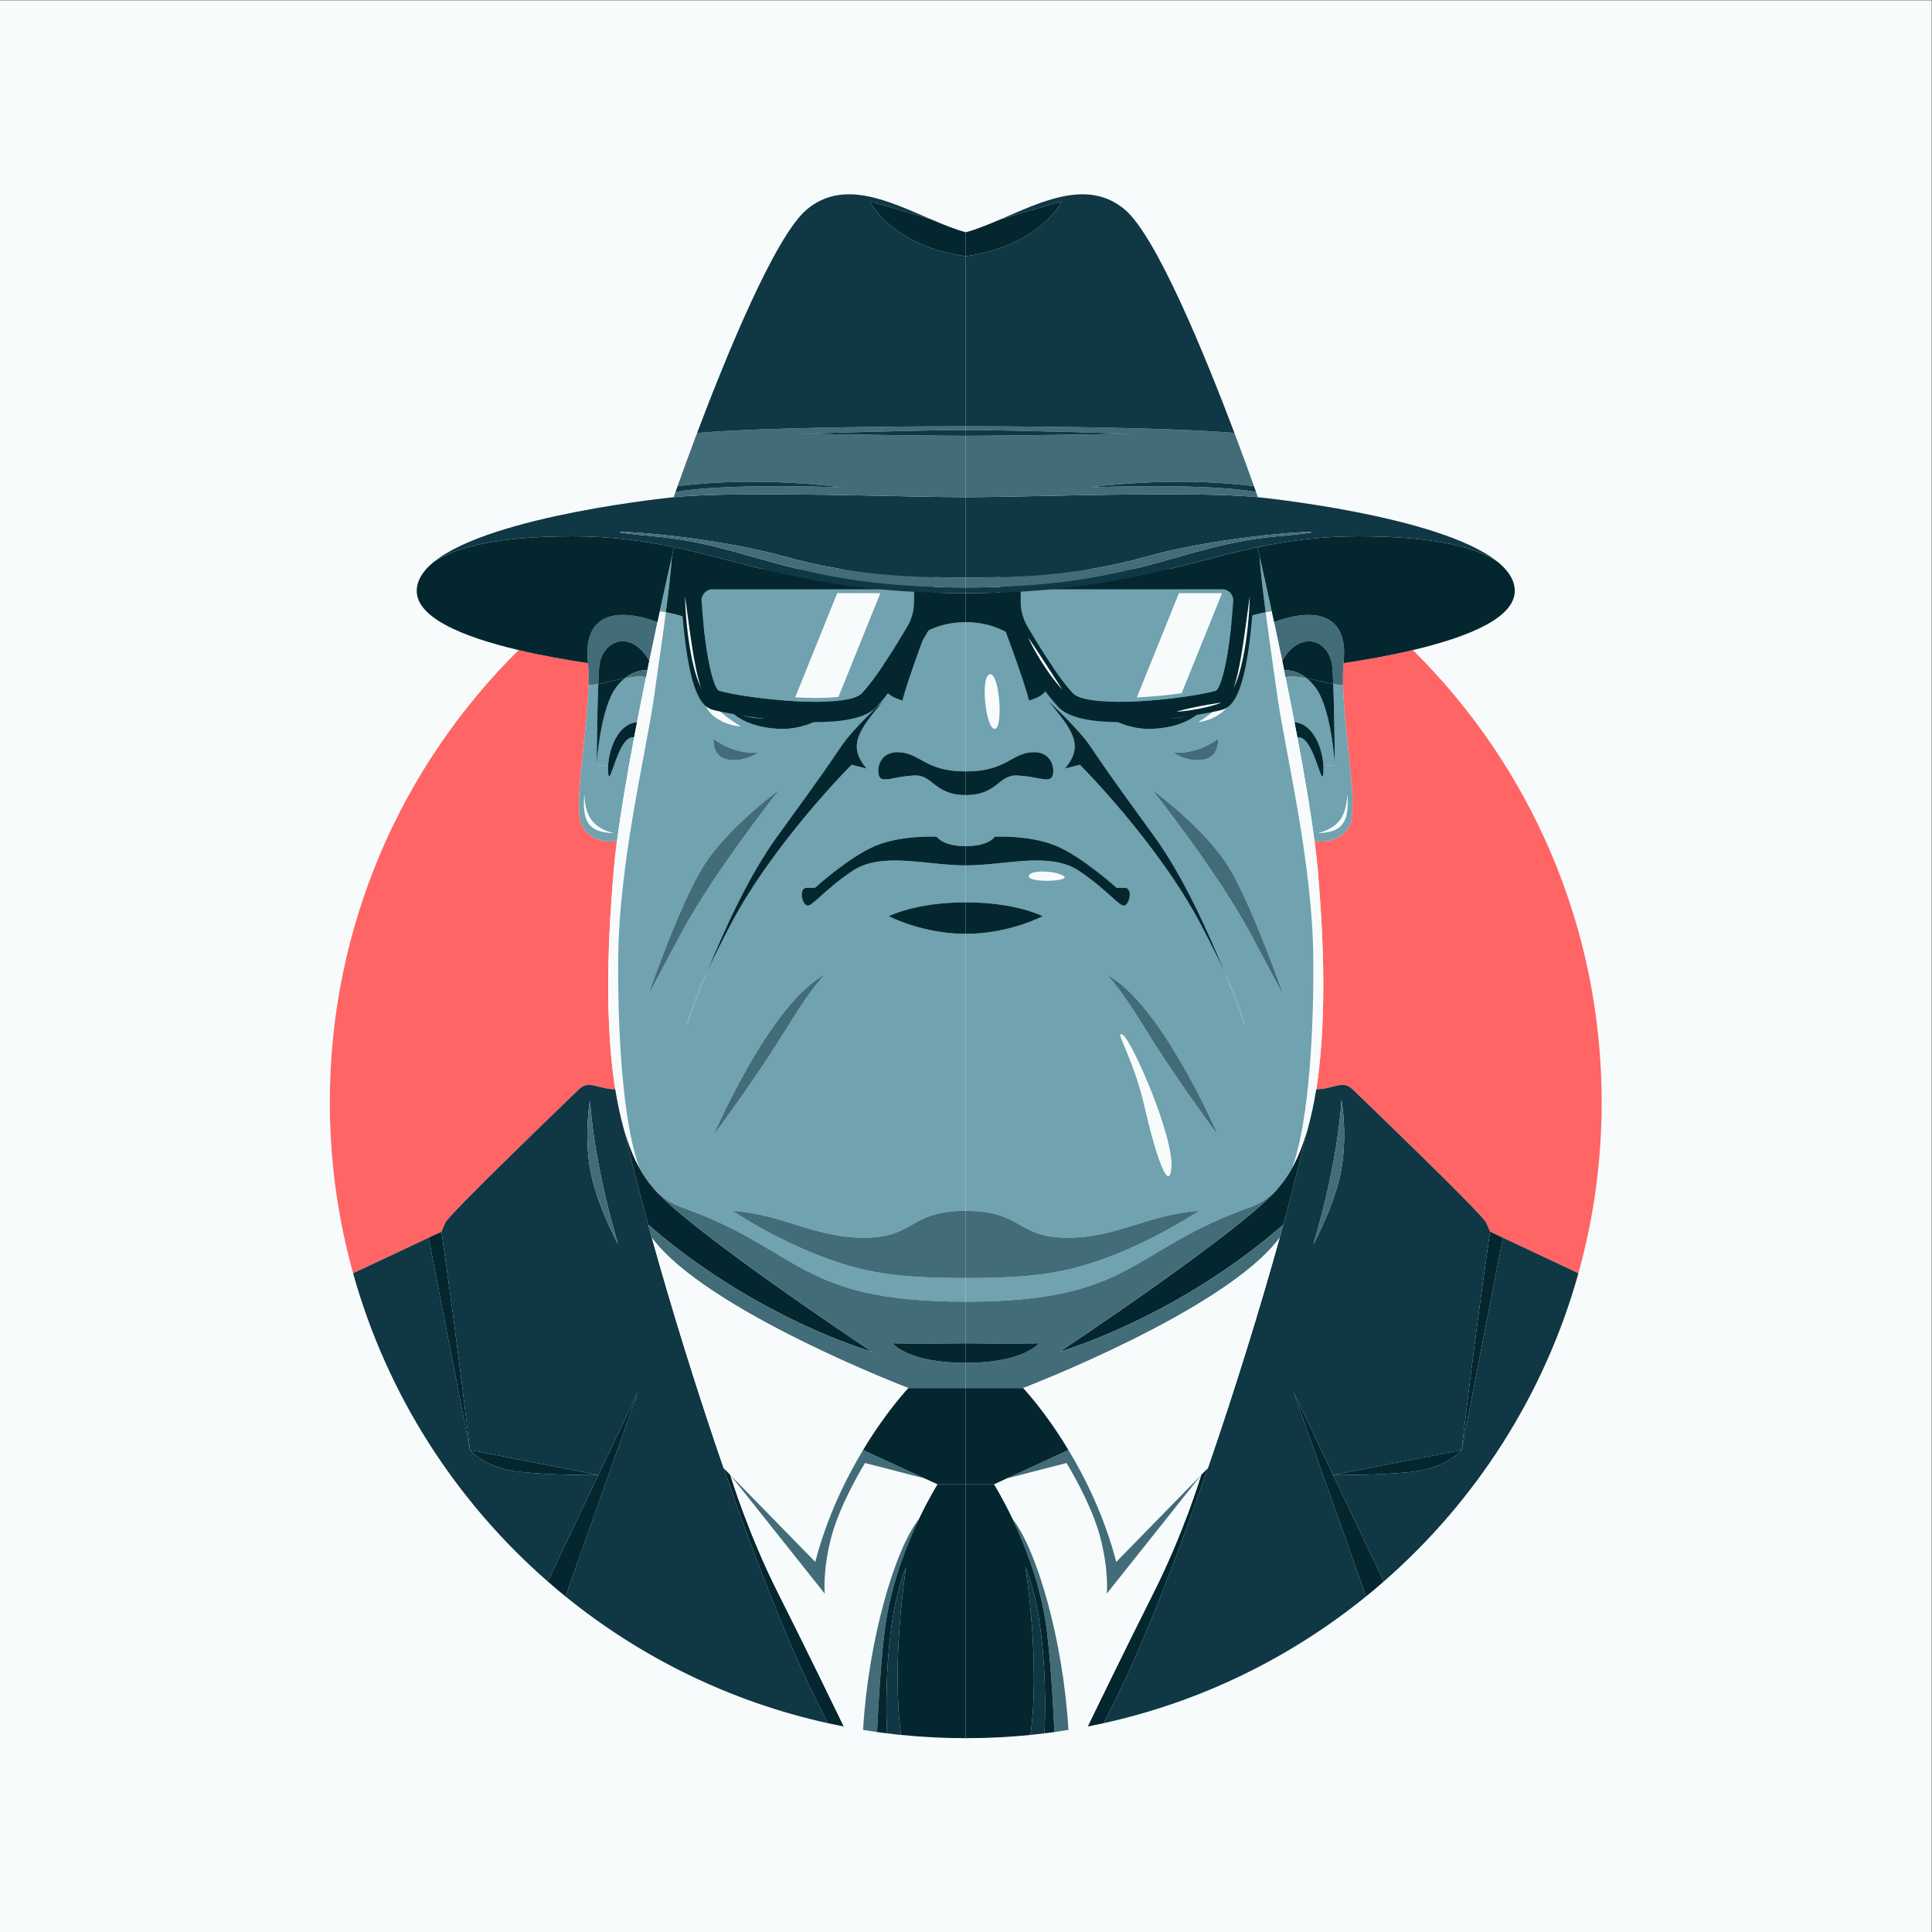 <?xml version="1.0" encoding="UTF-8" standalone="no"?>
<svg
   xmlns:dc="http://purl.org/dc/elements/1.1/"
   xmlns:cc="http://creativecommons.org/ns#"
   xmlns:rdf="http://www.w3.org/1999/02/22-rdf-syntax-ns#"
   xmlns:svg="http://www.w3.org/2000/svg"
   xmlns="http://www.w3.org/2000/svg"
   viewBox="0 0 666.667 666.667"
   height="666.667"
   width="666.667"
   xml:space="preserve"
   id="svg2"
   version="1.1"><rect x="0" y="0" width="666.667" height="666.667" fill="#808080" stroke="none"/><defs
     id="defs6"><clipPath
       id="clipPath20"
       clipPathUnits="userSpaceOnUse"><path
         id="path18"
         d="M 0,500 H 500 V 0 H 0 Z" /></clipPath></defs><g
     transform="matrix(1.333,0,0,-1.333,0,666.667)"
     id="g10"><path
       id="path12"
       style="fill:#f8fbfc;fill-opacity:1;fill-rule:nonzero;stroke:none"
       d="M 0,0 H 500 V 500 H 0 Z" /><g
       id="g14"><g
         clip-path="url(#clipPath20)"
         id="g16"><g
           transform="translate(414.617,214.801)"
           id="g22"><path
             id="path24"
             style="fill:#ff6564;fill-opacity:1;fill-rule:nonzero;stroke:none"
             d="m 0,0 c 0,-15.333 -2.096,-30.181 -6.026,-44.271 -8.313,3.908 -15.536,7.305 -19.537,9.188 v 0.012 c -2.12,0.995 -3.339,1.563 -3.339,1.563 l -0.983,2.285 c -0.982,2.286 -32.005,32.016 -34.609,34.574 -2.569,2.522 -4.878,0.036 -9.39,0 3.316,20.91 1.255,46.355 0.391,56.727 -0.178,2.191 -0.462,4.736 -0.841,7.59 0,0 5.092,-1.386 8.691,3.185 3.102,3.955 -0.983,23.384 -1.314,37.238 -0.048,1.989 -0.012,3.86 0.13,5.565 5.778,0.864 12.018,1.977 17.95,3.386 C -18.708,87.216 0,45.787 0,0" /></g><g
           transform="translate(389.054,179.718)"
           id="g26"><path
             id="path28"
             style="fill:#0f3744;fill-opacity:1;fill-rule:nonzero;stroke:none"
             d="M 0,0 C 4.002,-1.883 11.225,-5.28 19.537,-9.188 10.811,-40.553 -6.985,-68.153 -30.832,-88.969 l -13.119,27.553 c 1.077,-0.023 11.083,-0.142 20.034,0.77 9.472,0.983 13.226,5.695 13.226,5.695 l 0.011,0.083 z" /></g><g
           transform="translate(389.054,179.73)"
           id="g30"><path
             id="path32"
             style="fill:#04272f;fill-opacity:1;fill-rule:nonzero;stroke:none"
             d="M 0,0 V -0.012 L -10.68,-54.88 c 0.178,1.61 3.221,27.979 7.341,56.443 0,0 1.22,-0.568 3.339,-1.563" /></g><g
           transform="translate(339.987,178.024)"
           id="g34"><path
             id="path36"
             style="fill:#0f3744;fill-opacity:1;fill-rule:nonzero;stroke:none"
             d="m 0,0 c 0.344,0.616 5.719,10.609 7.271,19.596 1.585,9.271 0,17.725 0,17.725 C 7.271,37.321 6.679,22.391 0,0 m -27.315,-57.958 c 6.998,20.294 13.498,41.358 18.589,59.651 0.012,0 0.012,0.012 0.012,0.012 0.308,1.137 0.615,2.25 0.923,3.363 l 0.012,0.012 c 2.463,9.023 4.571,17.299 6.18,24.356 0,0.011 0.013,0.011 0.013,0.023 0.971,3.339 1.729,6.927 2.332,10.668 4.512,0.036 6.82,2.522 9.39,0 C 12.74,37.569 43.763,7.839 44.745,5.554 l 0.983,-2.285 c -4.121,-28.465 -7.164,-54.833 -7.341,-56.444 l -0.012,-0.083 c 0,0 -31.495,-6.109 -33.271,-6.453 l -10.243,21.502 18.756,-52.962 c -19.466,-15.783 -42.602,-27.221 -67.94,-32.809 8.584,16.091 18.198,40.447 27.008,66.022" /></g><g
           transform="translate(378.362,124.767)"
           id="g38"><path
             id="path40"
             style="fill:#04272f;fill-opacity:1;fill-rule:nonzero;stroke:none"
             d="m 0,0 c 0,0 -3.754,-4.712 -13.226,-5.695 -8.951,-0.911 -18.957,-0.793 -20.034,-0.77 l -0.011,0.012 C -31.495,-6.109 0,0 0,0" /></g><g
           transform="translate(345.103,118.302)"
           id="g42"><path
             id="path44"
             style="fill:#04272f;fill-opacity:1;fill-rule:nonzero;stroke:none"
             d="m 0,0 13.119,-27.553 c -1.515,-1.338 -3.055,-2.628 -4.617,-3.895 L -10.254,21.514 -0.012,0.012 Z" /></g><g
           transform="translate(347.66,322.892)"
           id="g46"><path
             id="path48"
             style="fill:#70a2af;fill-opacity:1;fill-rule:nonzero;stroke:none"
             d="m 0,0 c 0.331,-13.854 4.416,-33.283 1.314,-37.238 -3.599,-4.571 -8.691,-3.185 -8.691,-3.185 -0.947,7.199 -2.486,16.375 -4.439,26.795 4.168,0.722 6.263,-13.486 6.712,-9.402 0.06,0.593 0.072,1.267 0.037,2.013 l 2.948,0.19 c 0,0 -0.083,12.704 -0.415,21.016 C -1.409,-0.012 -0.509,-0.106 0,0 m 1.065,-28.488 c 0.012,-0.533 -0.011,-4.026 -1.752,-6.465 -2.675,-3.741 -8.608,-3.718 -4.357,-3.351 5.589,0.486 6.583,4.05 6.109,9.816" /></g><g
           transform="translate(348.726,294.404)"
           id="g50"><path
             id="path52"
             style="fill:#f8fbfc;fill-opacity:1;fill-rule:nonzero;stroke:none"
             d="m 0,0 c 0.474,-5.767 -0.521,-9.331 -6.109,-9.816 -4.251,-0.367 1.681,-0.391 4.357,3.351 C -0.012,-4.026 0.012,-0.533 0,0" /></g><g
           transform="translate(347.79,328.457)"
           id="g54"><path
             id="path56"
             style="fill:#426c78;fill-opacity:1;fill-rule:nonzero;stroke:none"
             d="m 0,0 c -0.142,-1.705 -0.178,-3.576 -0.13,-5.565 -0.509,-0.106 -1.409,-0.012 -2.534,0.19 -0.059,1.562 -0.118,2.959 -0.201,4.096 -0.486,7.223 -8.205,10.289 -13.013,1.906 -0.675,3.269 -1.385,6.607 -2.107,9.994 C -7.009,14.694 1.208,12.456 0.036,0.474 0.024,0.32 0.012,0.154 0,0" /></g><g
           transform="translate(347.258,215.346)"
           id="g58"><path
             id="path60"
             style="fill:#426c78;fill-opacity:1;fill-rule:nonzero;stroke:none"
             d="M 0,0 C 0,0 1.586,-8.454 0,-17.726 -1.552,-26.712 -6.927,-36.705 -7.271,-37.321 -0.592,-14.931 0,0 0,0" /></g><g
           transform="translate(345.541,302.065)"
           id="g62"><path
             id="path64"
             style="fill:#70a2af;fill-opacity:1;fill-rule:nonzero;stroke:none"
             d="m 0,0 -2.948,-0.189 c -0.261,4.392 -2.463,10.81 -7.507,11.319 -0.723,3.753 -1.492,7.649 -2.31,11.651 1.28,0.343 3.292,0.118 5.448,-0.284 0.757,-0.604 1.527,-1.386 2.296,-2.404 C -0.864,14.575 0,0 0,0" /></g><g
           transform="translate(345.126,323.081)"
           id="g66"><path
             id="path68"
             style="fill:#04272f;fill-opacity:1;fill-rule:nonzero;stroke:none"
             d="m 0,0 c 0.332,-8.312 0.415,-21.017 0.415,-21.017 0,0 -0.864,14.576 -5.02,20.093 -0.77,1.019 -1.54,1.8 -2.297,2.404 C -4.499,1.03 -1.918,0.367 0,0" /></g><g
           transform="translate(344.925,327.178)"
           id="g70"><path
             id="path72"
             style="fill:#04272f;fill-opacity:1;fill-rule:nonzero;stroke:none"
             d="m 0,0 c 0.083,-1.137 0.143,-2.534 0.201,-4.097 -1.918,0.368 -4.499,1.031 -6.902,1.48 -2.523,2.037 -4.808,2.12 -5.802,2.025 -0.166,0.829 -0.344,1.657 -0.51,2.498 C -8.205,10.289 -0.485,7.223 0,0" /></g><g
           transform="translate(342.593,301.875)"
           id="g74"><path
             id="path76"
             style="fill:#04272f;fill-opacity:1;fill-rule:nonzero;stroke:none"
             d="M 0,0 C 0.035,-0.746 0.023,-1.421 -0.036,-2.013 -0.485,-6.098 -2.581,8.11 -6.749,7.388 -6.998,8.679 -7.247,9.993 -7.507,11.319 -2.463,10.81 -0.261,4.393 0,0" /></g><g
           transform="translate(335.844,309.263)"
           id="g78"><path
             id="path80"
             style="fill:#f8fbfc;fill-opacity:1;fill-rule:nonzero;stroke:none"
             d="m 0,0 c 1.953,-10.419 3.492,-19.596 4.439,-26.794 0.379,-2.854 0.664,-5.4 0.841,-7.59 0.865,-10.372 2.925,-35.818 -0.39,-56.728 H 4.795 c -0.58,-3.126 -1.338,-6.701 -2.237,-10.668 0,-0.012 -0.013,-0.012 -0.013,-0.023 -1.066,-3.635 -2.367,-6.962 -3.978,-9.84 3.576,9.307 5.743,29.565 5.553,54.395 -0.178,24.817 -7.329,53.885 -9.283,67.774 -1.089,7.684 -2.179,15.12 -3.043,21.846 1.007,0.189 1.575,0.236 1.575,0.236 0.19,-0.935 0.391,-1.87 0.592,-2.794 0.723,-3.386 1.433,-6.725 2.107,-9.993 0.166,-0.841 0.344,-1.67 0.51,-2.498 0.118,-0.581 0.236,-1.161 0.355,-1.741 C -2.25,11.58 -1.48,7.685 -0.758,3.931 -0.498,2.605 -0.249,1.291 0,0" /></g><g
           transform="translate(311.405,303.461)"
           id="g82"><path
             id="path84"
             style="fill:#70a2af;fill-opacity:1;fill-rule:nonzero;stroke:none"
             d="m 0,0 c 4.416,0.651 3.884,5.388 3.884,5.388 0,0 -5.353,-4.251 -11.723,-3.434 0,0 3.434,-2.617 7.839,-1.954 m -40.151,15.321 c 6.193,-7.494 9.614,-11.579 4.38,-17.618 l 3.92,0.983 c 0,0 20.259,-20.247 31.366,-41.477 2.556,-4.89 4.534,-8.892 6.049,-12.16 3.209,-7.933 5.116,-13.652 5.116,-13.652 0,0 -0.035,2.712 -5.116,13.652 -4.262,10.526 -10.786,24.924 -18.139,35.059 -12.905,17.761 -13.557,18.91 -16.659,23.48 -3.007,4.428 -10.455,11.308 -10.917,11.733 m 61.037,-76.452 c -0.331,0.97 -8.194,23.467 -14.185,33.282 -6.014,9.852 -19.323,19.703 -19.832,20.07 0.509,-0.651 17.015,-21.467 25.468,-37.297 7.507,-14.079 8.442,-15.842 8.549,-16.055 M -0.012,13.214 c -0.332,-0.26 -6.015,-4.464 -16.15,-1.456 -6.737,2.001 -10.231,4.819 -11.853,6.559 0.829,-0.236 1.705,-0.438 2.618,-0.604 C -8.241,14.528 1.8,33.153 7.672,35.592 9.389,31.069 6.571,27.387 6.334,24.332 c -0.248,-3.066 4.038,3.789 4.346,12.397 2.38,0.793 4.309,1.231 5.552,1.444 0.865,-6.725 1.955,-14.161 3.043,-21.845 1.954,-13.889 9.106,-42.957 9.284,-67.774 0.189,-24.83 -1.978,-45.089 -5.553,-54.395 -0.936,-1.693 -1.989,-3.233 -3.138,-4.594 -2.167,-2.51 -4.701,-4.381 -7.684,-5.435 -31.07,-10.917 -29.981,-24.426 -73.588,-24.426 v 6.121 c 17.641,0 26.451,1.231 38.765,6.133 12.314,4.902 21.585,11.26 21.585,11.26 -13.226,-0.899 -21.395,-7.103 -34.384,-6.95 -12.99,0.143 -11.273,6.95 -25.966,6.95 v 71.706 c 11.271,0 19.926,4.57 19.926,4.57 0,0 -6.867,3.588 -19.926,3.588 v 9.555 c 10.289,0 21.798,3.682 29.399,-1.468 7.59,-5.139 10.443,-9.39 11.758,-8.904 1.302,0.497 2.119,4.582 0,4.582 h -2.132 c 0,0 -8.975,8.158 -15.83,10.941 -6.867,2.77 -15.688,2.285 -15.688,2.285 0,0 -1.469,-2.451 -7.507,-2.451 v 13.226 c 8.323,0 8.406,5.387 13.474,5.067 5.056,-0.332 6.939,-1.468 8.407,-0.817 1.467,0.652 1.314,7.022 -4.405,6.856 -5.719,-0.166 -6.868,-4.985 -17.476,-4.985 v 38.623 c 11.284,0 15.996,-7.152 23.657,-12.562 6.725,-8.513 15.06,-15.523 24.841,-15.038 9.496,0.486 12.705,4.938 12.894,5.222 m -25.126,-68.757 c 0.143,-0.095 2.664,-1.859 10.397,-14.446 7.968,-12.976 18.625,-27.184 18.625,-27.184 0,0 -14.813,34.514 -29.022,41.63" /></g><g
           transform="translate(338.224,324.561)"
           id="g86"><path
             id="path88"
             style="fill:#426c78;fill-opacity:1;fill-rule:nonzero;stroke:none"
             d="M 0,0 C -2.155,0.402 -4.168,0.627 -5.447,0.284 -5.565,0.864 -5.684,1.444 -5.802,2.025 -4.808,2.12 -2.522,2.037 0,0" /></g><g
           transform="translate(334.411,197.62)"
           id="g90"><path
             id="path92"
             style="fill:#04272f;fill-opacity:1;fill-rule:nonzero;stroke:none"
             d="M 0,0 C 1.61,2.878 2.912,6.205 3.978,9.84 2.368,2.783 0.26,-5.493 -2.203,-14.516 l -0.012,-0.011 C -29.814,-38.54 -59.226,-47.16 -60.138,-47.42 c 1.243,0.828 48.83,32.466 57,42.826 C -1.989,-3.232 -0.936,-1.692 0,0" /></g><g
           transform="translate(332.291,242.33)"
           id="g94"><path
             id="path96"
             style="fill:#426c78;fill-opacity:1;fill-rule:nonzero;stroke:none"
             d="m 0,0 c -0.106,0.213 -1.042,1.977 -8.549,16.055 -8.453,15.831 -24.959,36.646 -25.468,37.298 0.509,-0.368 13.818,-10.219 19.832,-20.07 C -8.193,23.467 -0.331,0.971 0,0" /></g><g
           transform="translate(274.273,150.2)"
           id="g98"><path
             id="path100"
             style="fill:#426c78;fill-opacity:1;fill-rule:nonzero;stroke:none"
             d="M 0,0 C 0.912,0.26 30.323,8.88 57.923,32.893 57.615,31.779 57.308,30.666 57,29.529 c 0,0 0,-0.011 -0.012,-0.011 C 43.028,10.632 -9.413,-9.401 -9.413,-9.401 h -14.859 v 6.523 c 15.025,0 18.944,5.068 18.944,5.068 0,0 -7.022,-0.166 -18.944,0 v 10.775 c 43.607,0 42.518,13.51 73.587,24.427 2.984,1.053 5.518,2.924 7.685,5.434 C 48.83,32.466 1.243,0.828 0,0" /></g><g
           transform="translate(329.213,341.872)"
           id="g102"><path
             id="path104"
             style="fill:#70a2af;fill-opacity:1;fill-rule:nonzero;stroke:none"
             d="M 0,0 C 0,0 -0.568,-0.047 -1.575,-0.237 -2.285,5.174 -2.854,10.112 -3.173,14.339 -2.084,9.508 -1.019,4.712 0,0" /></g><g
           transform="translate(283.391,321.778)"
           id="g106"><path
             id="path108"
             style="fill:#04272f;fill-opacity:1;fill-rule:nonzero;stroke:none"
             d="m 0,0 c -3.907,1.078 -7.01,2.783 -9.732,4.713 -7.662,5.411 -12.373,12.562 -23.658,12.562 v 7.531 c 37.759,0 55.271,7.625 75.53,11.9 0.166,-0.747 0.343,-1.504 0.509,-2.25 v -0.024 c 0.32,-4.227 0.888,-9.164 1.598,-14.576 -1.243,-0.212 -3.173,-0.651 -5.553,-1.444 -0.935,-0.32 -1.941,-0.687 -3.007,-1.137 C 29.814,14.836 19.773,-3.789 2.617,-0.604 1.705,-0.438 0.829,-0.236 0,0" /></g><g
           transform="translate(316.97,248.511)"
           id="g110"><path
             id="path112"
             style="fill:#70a2af;fill-opacity:1;fill-rule:nonzero;stroke:none"
             d="M 0,0 C 5.08,-10.94 5.115,-13.652 5.115,-13.652 5.115,-13.652 3.209,-7.934 0,0" /></g><g
           transform="translate(319.077,339.054)"
           id="g114"><path
             id="path116"
             style="fill:#04272f;fill-opacity:1;fill-rule:nonzero;stroke:none"
             d="M 0,0 C 1.066,0.45 2.072,0.817 3.008,1.137 2.7,-7.471 -1.586,-14.327 -1.338,-11.26 -1.101,-8.206 1.717,-4.523 0,0" /></g><g
           transform="translate(331.262,179.718)"
           id="g118"><path
             id="path120"
             style="fill:#f8fbfc;fill-opacity:1;fill-rule:nonzero;stroke:none"
             d="m 0,0 c -5.092,-18.293 -11.592,-39.357 -18.59,-59.651 l -1.728,-1.765 v -0.012 l -0.024,-0.011 -21.964,-22.473 c -3.019,11.567 -7.839,21.442 -12.374,28.961 -6.109,10.159 -11.721,16.032 -11.721,16.032 0,0 52.441,20.033 66.401,38.919" /></g><g
           transform="translate(298.83,283.57)"
           id="g122"><path
             id="path124"
             style="fill:#04272f;fill-opacity:1;fill-rule:nonzero;stroke:none"
             d="m 0,0 c 7.354,-10.135 13.877,-24.533 18.14,-35.059 -1.516,3.267 -3.494,7.269 -6.05,12.16 -11.107,21.23 -31.365,41.477 -31.365,41.477 l -3.92,-0.983 c 5.233,6.038 1.812,10.123 -4.381,17.618 0.462,-0.426 7.91,-7.305 10.917,-11.734 C -13.557,18.909 -12.905,17.76 0,0" /></g><g
           transform="translate(315.289,308.849)"
           id="g126"><path
             id="path128"
             style="fill:#426c78;fill-opacity:1;fill-rule:nonzero;stroke:none"
             d="m 0,0 c 0,0 0.532,-4.736 -3.884,-5.388 -4.405,-0.663 -7.839,1.954 -7.839,1.954 C -5.353,-4.251 0,0 0,0" /></g><g
           transform="translate(310.943,118.302)"
           id="g130"><path
             id="path132"
             style="fill:#04272f;fill-opacity:1;fill-rule:nonzero;stroke:none"
             d="m 0,0 1.729,1.765 c -8.81,-25.576 -18.424,-49.931 -27.008,-66.023 -1.362,-0.296 -2.736,-0.58 -4.109,-0.852 1.907,3.966 9.993,20.59 16.944,34.396 7.838,15.547 12.29,30.217 12.444,30.702 z" /></g><g
           transform="translate(310.92,118.278)"
           id="g134"><path
             id="path136"
             style="fill:#f8fbfc;fill-opacity:1;fill-rule:nonzero;stroke:none"
             d="m 0,0 0.023,0.012 c -0.154,-0.486 -4.606,-15.156 -12.444,-30.702 -6.95,-13.806 -15.037,-30.43 -16.943,-34.397 -1.647,-0.319 -3.304,-0.615 -4.974,-0.876 -1.35,23.149 -8.182,46.663 -14.48,54.62 -2.629,5.53 -4.795,8.951 -4.795,8.951 l 3.374,1.551 15.404,3.967 c 0,0 6.37,-10.289 8.703,-19.11 2.32,-8.822 1.717,-14.706 1.717,-14.706 z" /></g><g
           transform="translate(310.92,118.278)"
           id="g138"><path
             id="path140"
             style="fill:#426c78;fill-opacity:1;fill-rule:nonzero;stroke:none"
             d="m 0,0 -24.415,-30.69 c 0,0 0.603,5.884 -1.717,14.706 -2.333,8.821 -8.703,19.11 -8.703,19.11 l -15.404,-3.967 15.901,7.329 c 4.535,-7.518 9.355,-17.393 12.374,-28.961 z" /></g><g
           transform="translate(315.289,206.288)"
           id="g142"><path
             id="path144"
             style="fill:#426c78;fill-opacity:1;fill-rule:nonzero;stroke:none"
             d="M 0,0 C 0,0 -10.657,14.208 -18.625,27.185 -26.357,39.771 -28.879,41.535 -29.021,41.63 -14.813,34.515 0,0 0,0" /></g><g
           transform="translate(311.394,316.675)"
           id="g146"><path
             id="path148"
             style="fill:#04272f;fill-opacity:1;fill-rule:nonzero;stroke:none"
             d="m 0,0 c -0.189,-0.284 -3.398,-4.736 -12.895,-5.222 -9.78,-0.485 -18.116,6.525 -24.84,15.038 2.722,-1.93 5.825,-3.635 9.732,-4.713 1.622,-1.74 5.115,-4.558 11.853,-6.559 C -6.016,-4.464 -0.332,-0.26 0,0" /></g><g
           transform="translate(310.352,186.68)"
           id="g150"><path
             id="path152"
             style="fill:#426c78;fill-opacity:1;fill-rule:nonzero;stroke:none"
             d="m 0,0 c 0,0 -9.271,-6.358 -21.585,-11.26 -12.314,-4.902 -21.124,-6.134 -38.766,-6.134 V 0 c 14.694,0 12.977,-6.808 25.966,-6.95 C -21.396,-7.104 -13.227,-0.899 0,0" /></g><g
           transform="translate(291.158,270.309)"
           id="g154"><path
             id="path156"
             style="fill:#04272f;fill-opacity:1;fill-rule:nonzero;stroke:none"
             d="m 0,0 c 2.119,0 1.302,-4.085 0,-4.583 -1.314,-0.485 -4.168,3.766 -11.758,8.905 -7.601,5.15 -19.11,1.468 -29.399,1.468 v 4.984 c 6.038,0 7.507,2.452 7.507,2.452 0,0 8.821,0.485 15.688,-2.286 C -11.106,8.158 -2.132,0 -2.132,0 Z" /></g><g
           transform="translate(276.582,124.767)"
           id="g158"><path
             id="path160"
             style="fill:#04272f;fill-opacity:1;fill-rule:nonzero;stroke:none"
             d="m 0,0 -15.901,-7.329 -3.374,-1.551 h -7.306 v 24.912 h 14.859 c 0,0 5.613,-5.873 11.722,-16.032" /></g><g
           transform="translate(276.582,52.315)"
           id="g162"><path
             id="path164"
             style="fill:#426c78;fill-opacity:1;fill-rule:nonzero;stroke:none"
             d="M 0,0 C -1.207,-0.201 -2.415,-0.391 -3.623,-0.557 -3.859,4.512 -4.677,20.437 -6.003,28.547 -7.672,38.766 -11.402,48.143 -14.48,54.62 -8.182,46.663 -1.35,23.148 0,0" /></g><g
           transform="translate(265.452,94.503)"
           id="g166"><path
             id="path168"
             style="fill:#04272f;fill-opacity:1;fill-rule:nonzero;stroke:none"
             d="m 0,0 c 0.166,-1.125 3.86,-25.208 1.291,-43.49 -5.506,-0.556 -11.095,-0.84 -16.742,-0.84 v 65.714 h 7.305 c 0,0 2.167,-3.422 4.795,-8.951 3.079,-6.478 6.809,-15.855 8.478,-26.074 1.326,-8.11 2.144,-24.035 2.38,-29.103 -0.864,-0.118 -1.717,-0.236 -2.581,-0.331 0,0 1.527,27.185 -4.926,43.075" /></g><g
           transform="translate(267.478,305.415)"
           id="g170"><path
             id="path172"
             style="fill:#04272f;fill-opacity:1;fill-rule:nonzero;stroke:none"
             d="m 0,0 c 5.719,0.166 5.872,-6.204 4.404,-6.855 -1.467,-0.652 -3.35,0.485 -8.406,0.816 -5.068,0.32 -5.151,-5.067 -13.475,-5.067 v 6.121 C -6.868,-4.985 -5.72,-0.166 0,0" /></g><g
           transform="translate(265.452,94.503)"
           id="g174"><path
             id="path176"
             style="fill:#0f3744;fill-opacity:1;fill-rule:nonzero;stroke:none"
             d="M 0,0 C 6.453,-15.89 4.926,-43.075 4.926,-43.075 3.718,-43.229 2.511,-43.371 1.291,-43.49 3.86,-25.208 0.166,-1.125 0,0" /></g><g
           transform="translate(268.945,152.391)"
           id="g178"><path
             id="path180"
             style="fill:#04272f;fill-opacity:1;fill-rule:nonzero;stroke:none"
             d="M 0,0 C 0,0 -3.919,-5.068 -18.944,-5.068 V 0 C -7.021,-0.166 0,0 0,0" /></g><g
           transform="translate(250.001,266.543)"
           id="g182"><path
             id="path184"
             style="fill:#04272f;fill-opacity:1;fill-rule:nonzero;stroke:none"
             d="m 0,0 c 13.06,0 19.927,-3.588 19.927,-3.588 0,0 -8.656,-4.57 -19.927,-4.57 z" /></g><g
           transform="translate(85.383,214.801)"
           id="g186"><path
             id="path188"
             style="fill:#ff6564;fill-opacity:1;fill-rule:nonzero;stroke:none"
             d="m 0,0 c 0,-15.333 2.096,-30.181 6.026,-44.271 8.312,3.908 15.535,7.305 19.537,9.188 v 0.012 c 2.12,0.995 3.339,1.563 3.339,1.563 l 0.983,2.285 c 0.983,2.286 32.005,32.016 34.609,34.574 2.569,2.522 4.878,0.036 9.39,0 -3.316,20.91 -1.255,46.355 -0.391,56.727 0.178,2.191 0.462,4.736 0.841,7.59 0,0 -5.092,-1.386 -8.691,3.185 -3.102,3.955 0.983,23.384 1.314,37.238 0.048,1.989 0.012,3.86 -0.13,5.565 -5.778,0.864 -12.018,1.977 -17.95,3.386 C 18.708,87.216 0,45.787 0,0" /></g><g
           transform="translate(110.946,179.718)"
           id="g190"><path
             id="path192"
             style="fill:#0f3744;fill-opacity:1;fill-rule:nonzero;stroke:none"
             d="m 0,0 c -4.002,-1.883 -11.225,-5.28 -19.537,-9.188 8.727,-31.365 26.523,-58.965 50.37,-79.781 l 13.119,27.553 c -1.077,-0.023 -11.083,-0.142 -20.035,0.77 -9.472,0.983 -13.225,5.695 -13.225,5.695 l -0.012,0.083 z" /></g><g
           transform="translate(110.946,179.73)"
           id="g194"><path
             id="path196"
             style="fill:#04272f;fill-opacity:1;fill-rule:nonzero;stroke:none"
             d="M 0,0 V -0.012 L 10.68,-54.88 C 10.502,-53.27 7.459,-26.901 3.339,1.563 3.339,1.563 2.12,0.995 0,0" /></g><g
           transform="translate(187.328,120.066)"
           id="g198"><path
             id="path200"
             style="fill:#0f3744;fill-opacity:1;fill-rule:nonzero;stroke:none"
             d="m 0,0 c -6.998,20.294 -13.498,41.358 -18.59,59.651 -0.012,0 -0.012,0.012 -0.012,0.012 -0.307,1.137 -0.615,2.25 -0.922,3.363 l -0.012,0.012 c -2.463,9.023 -4.571,17.299 -6.181,24.356 0,0.011 -0.012,0.011 -0.012,0.023 -0.971,3.339 -1.729,6.927 -2.333,10.668 -4.511,0.036 -6.82,2.522 -9.389,0 -2.605,-2.558 -33.627,-32.288 -34.61,-34.573 l -0.982,-2.285 c 4.12,-28.465 7.163,-54.833 7.341,-56.444 L -65.69,4.7 c 0,0 31.495,-6.109 33.271,-6.453 l 10.242,21.502 -18.756,-52.962 C -21.467,-48.996 1.67,-60.434 27.008,-66.022 18.424,-49.931 8.81,-25.575 0,0 m -27.315,57.958 c -0.344,0.616 -5.719,10.609 -7.271,19.596 -1.586,9.271 0,17.725 0,17.725 0,0 0.592,-14.93 7.271,-37.321" /></g><g
           transform="translate(121.638,124.767)"
           id="g202"><path
             id="path204"
             style="fill:#04272f;fill-opacity:1;fill-rule:nonzero;stroke:none"
             d="m 0,0 c 0,0 3.753,-4.712 13.226,-5.695 8.951,-0.911 18.957,-0.793 20.034,-0.77 l 0.011,0.012 C 31.495,-6.109 0,0 0,0" /></g><g
           transform="translate(154.898,118.302)"
           id="g206"><path
             id="path208"
             style="fill:#04272f;fill-opacity:1;fill-rule:nonzero;stroke:none"
             d="m 0,0 -13.119,-27.553 c 1.515,-1.338 3.055,-2.628 4.617,-3.895 L 10.254,21.514 0.012,0.012 Z" /></g><g
           transform="translate(152.34,322.892)"
           id="g210"><path
             id="path212"
             style="fill:#70a2af;fill-opacity:1;fill-rule:nonzero;stroke:none"
             d="m 0,0 c -0.331,-13.854 -4.416,-33.283 -1.314,-37.238 3.599,-4.571 8.691,-3.185 8.691,-3.185 0.947,7.199 2.486,16.375 4.439,26.795 -4.168,0.722 -6.263,-13.486 -6.712,-9.402 -0.06,0.593 -0.072,1.267 -0.037,2.013 l -2.948,0.19 c 0,0 0.083,12.704 0.415,21.016 C 1.409,-0.012 0.509,-0.106 0,0 m -1.065,-28.488 c -0.012,-0.533 0.011,-4.026 1.752,-6.465 2.675,-3.741 8.608,-3.718 4.357,-3.351 -5.589,0.486 -6.583,4.05 -6.109,9.816" /></g><g
           transform="translate(151.274,294.404)"
           id="g214"><path
             id="path216"
             style="fill:#f8fbfc;fill-opacity:1;fill-rule:nonzero;stroke:none"
             d="M 0,0 C -0.474,-5.767 0.521,-9.331 6.109,-9.816 10.36,-10.183 4.428,-10.207 1.752,-6.465 0.012,-4.026 -0.012,-0.533 0,0" /></g><g
           transform="translate(152.21,328.457)"
           id="g218"><path
             id="path220"
             style="fill:#426c78;fill-opacity:1;fill-rule:nonzero;stroke:none"
             d="m 0,0 c 0.142,-1.705 0.178,-3.576 0.13,-5.565 0.509,-0.106 1.409,-0.012 2.534,0.19 0.059,1.562 0.118,2.959 0.201,4.096 0.486,7.223 8.205,10.289 13.013,1.906 0.675,3.269 1.385,6.607 2.107,9.994 C 7.009,14.694 -1.208,12.456 -0.036,0.474 -0.024,0.32 -0.012,0.154 0,0" /></g><g
           transform="translate(152.742,215.346)"
           id="g222"><path
             id="path224"
             style="fill:#426c78;fill-opacity:1;fill-rule:nonzero;stroke:none"
             d="M 0,0 C 0,0 -1.586,-8.454 0,-17.726 1.552,-26.712 6.927,-36.705 7.271,-37.321 0.592,-14.931 0,0 0,0" /></g><g
           transform="translate(154.459,302.065)"
           id="g226"><path
             id="path228"
             style="fill:#70a2af;fill-opacity:1;fill-rule:nonzero;stroke:none"
             d="m 0,0 2.948,-0.189 c 0.261,4.392 2.463,10.81 7.507,11.319 0.723,3.753 1.492,7.649 2.31,11.651 -1.28,0.343 -3.292,0.118 -5.448,-0.284 C 6.56,21.893 5.79,21.111 5.021,20.093 0.864,14.575 0,0 0,0" /></g><g
           transform="translate(154.874,323.081)"
           id="g230"><path
             id="path232"
             style="fill:#04272f;fill-opacity:1;fill-rule:nonzero;stroke:none"
             d="m 0,0 c -0.332,-8.312 -0.415,-21.017 -0.415,-21.017 0,0 0.864,14.576 5.02,20.093 0.77,1.019 1.54,1.8 2.297,2.404 C 4.499,1.03 1.918,0.367 0,0" /></g><g
           transform="translate(155.075,327.178)"
           id="g234"><path
             id="path236"
             style="fill:#04272f;fill-opacity:1;fill-rule:nonzero;stroke:none"
             d="m 0,0 c -0.083,-1.137 -0.143,-2.534 -0.201,-4.097 1.918,0.368 4.499,1.031 6.902,1.48 2.523,2.037 4.808,2.12 5.802,2.025 0.166,0.829 0.344,1.657 0.51,2.498 C 8.205,10.289 0.485,7.223 0,0" /></g><g
           transform="translate(157.407,301.875)"
           id="g238"><path
             id="path240"
             style="fill:#04272f;fill-opacity:1;fill-rule:nonzero;stroke:none"
             d="M 0,0 C -0.035,-0.746 -0.023,-1.421 0.036,-2.013 0.485,-6.098 2.581,8.11 6.749,7.388 6.998,8.679 7.247,9.993 7.507,11.319 2.463,10.81 0.261,4.393 0,0" /></g><g
           transform="translate(167.578,326.586)"
           id="g242"><path
             id="path244"
             style="fill:#f8fbfc;fill-opacity:1;fill-rule:nonzero;stroke:none"
             d="m 0,0 c -0.118,-0.581 -0.236,-1.161 -0.354,-1.741 -0.818,-4.002 -1.587,-7.897 -2.31,-11.651 -0.26,-1.326 -0.509,-2.64 -0.758,-3.931 -1.953,-10.419 -3.492,-19.595 -4.439,-26.794 -0.379,-2.854 -0.663,-5.4 -0.841,-7.59 -0.864,-10.372 -2.925,-35.817 0.39,-56.728 h 0.095 c 0.58,-3.126 1.338,-6.701 2.238,-10.668 0,-0.011 0.012,-0.011 0.012,-0.023 1.066,-3.635 2.367,-6.962 3.978,-9.84 -3.575,9.307 -5.742,29.566 -5.553,54.395 0.178,24.818 7.329,53.885 9.283,67.775 C 2.83,0.888 3.92,8.324 4.784,15.049 3.777,15.238 3.209,15.286 3.209,15.286 3.02,14.35 2.818,13.415 2.617,12.491 1.895,9.105 1.185,5.766 0.51,2.498 0.344,1.657 0.166,0.829 0,0" /></g><g
           transform="translate(188.595,303.461)"
           id="g246"><path
             id="path248"
             style="fill:#70a2af;fill-opacity:1;fill-rule:nonzero;stroke:none"
             d="m 0,0 c -4.416,0.651 -3.884,5.388 -3.884,5.388 0,0 5.353,-4.251 11.723,-3.434 C 7.839,1.954 4.405,-0.663 0,0 M 40.151,15.321 C 33.958,7.827 30.537,3.742 35.771,-2.297 l -3.92,0.983 c 0,0 -20.259,-20.247 -31.366,-41.477 -2.556,-4.89 -4.534,-8.892 -6.049,-12.16 -3.209,-7.933 -5.116,-13.652 -5.116,-13.652 0,0 0.035,2.712 5.116,13.652 4.262,10.526 10.786,24.924 18.139,35.059 12.905,17.761 13.557,18.91 16.659,23.48 3.007,4.428 10.455,11.308 10.917,11.733 M 0.012,13.214 c 0.332,-0.26 6.015,-4.464 16.15,-1.456 6.737,2.001 10.231,4.819 11.853,6.559 C 27.186,18.081 26.31,17.879 25.397,17.713 8.241,14.528 -1.8,33.153 -7.672,35.592 c -1.717,-4.523 1.101,-8.205 1.338,-11.26 0.248,-3.066 -4.038,3.789 -4.346,12.397 -2.38,0.793 -4.309,1.231 -5.552,1.444 -0.865,-6.725 -1.955,-14.161 -3.043,-21.845 -1.954,-13.889 -9.106,-42.957 -9.284,-67.774 -0.189,-24.83 1.978,-45.089 5.553,-54.395 0.936,-1.693 1.989,-3.233 3.138,-4.594 2.167,-2.51 4.701,-4.381 7.684,-5.435 31.07,-10.917 29.981,-24.426 73.588,-24.426 v 6.121 c -17.641,0 -26.451,1.231 -38.765,6.133 -12.314,4.902 -21.585,11.26 -21.585,11.26 13.226,-0.899 21.395,-7.103 34.384,-6.95 12.99,0.143 11.273,6.95 25.966,6.95 v 71.706 c -11.271,0 -19.926,4.57 -19.926,4.57 0,0 6.867,3.588 19.926,3.588 v 9.555 c -10.289,0 -21.798,3.682 -29.399,-1.468 -7.59,-5.139 -10.443,-9.39 -11.758,-8.904 -1.302,0.497 -2.119,4.582 0,4.582 h 2.132 c 0,0 8.975,8.158 15.83,10.941 6.867,2.77 15.688,2.285 15.688,2.285 0,0 1.469,-2.451 7.507,-2.451 v 13.226 c -8.323,0 -8.406,5.387 -13.474,5.067 -5.056,-0.332 -6.939,-1.468 -8.407,-0.817 -1.467,0.652 -1.314,7.022 4.405,6.856 5.719,-0.166 6.868,-4.985 17.476,-4.985 V 35.592 C 50.12,35.592 45.408,28.44 37.747,23.03 31.022,14.517 22.687,7.507 12.906,7.992 3.41,8.478 0.201,12.93 0.012,13.214 M 13.131,-7.779 c -0.509,-0.651 -17.015,-21.467 -25.468,-37.297 -7.507,-14.079 -8.442,-15.842 -8.549,-16.055 0.331,0.97 8.194,23.467 14.185,33.282 6.014,9.852 19.323,19.703 19.832,20.07 m 12.007,-47.764 c -0.143,-0.095 -2.664,-1.859 -10.397,-14.446 -7.968,-12.976 -18.625,-27.184 -18.625,-27.184 0,0 14.813,34.514 29.022,41.63" /></g><g
           transform="translate(161.776,324.561)"
           id="g250"><path
             id="path252"
             style="fill:#426c78;fill-opacity:1;fill-rule:nonzero;stroke:none"
             d="M 0,0 C 2.155,0.402 4.168,0.627 5.447,0.284 5.565,0.864 5.684,1.444 5.802,2.025 4.808,2.12 2.522,2.037 0,0" /></g><g
           transform="translate(165.589,197.62)"
           id="g254"><path
             id="path256"
             style="fill:#04272f;fill-opacity:1;fill-rule:nonzero;stroke:none"
             d="m 0,0 c -1.61,2.878 -2.912,6.205 -3.978,9.84 1.61,-7.057 3.718,-15.333 6.181,-24.356 l 0.012,-0.011 C 29.814,-38.54 59.226,-47.16 60.138,-47.42 c -1.243,0.828 -48.83,32.466 -57,42.826 C 1.989,-3.232 0.936,-1.692 0,0" /></g><g
           transform="translate(167.709,242.33)"
           id="g258"><path
             id="path260"
             style="fill:#426c78;fill-opacity:1;fill-rule:nonzero;stroke:none"
             d="M 0,0 C 0.106,0.213 1.042,1.977 8.549,16.055 17.002,31.886 33.508,52.701 34.017,53.353 33.508,52.985 20.199,43.134 14.185,33.283 8.193,23.467 0.331,0.971 0,0" /></g><g
           transform="translate(225.727,150.2)"
           id="g262"><path
             id="path264"
             style="fill:#426c78;fill-opacity:1;fill-rule:nonzero;stroke:none"
             d="m 0,0 c -0.912,0.26 -30.323,8.88 -57.923,32.893 0.308,-1.114 0.615,-2.227 0.923,-3.364 0,0 0,-0.011 0.012,-0.011 C -43.028,10.632 9.413,-9.401 9.413,-9.401 h 14.859 v 6.523 C 9.247,-2.878 5.328,2.19 5.328,2.19 c 0,0 7.022,-0.166 18.944,0 v 10.775 c -43.607,0 -42.518,13.51 -73.587,24.427 -2.984,1.053 -5.518,2.924 -7.685,5.434 C -48.83,32.466 -1.243,0.828 0,0" /></g><g
           transform="translate(170.787,341.872)"
           id="g266"><path
             id="path268"
             style="fill:#70a2af;fill-opacity:1;fill-rule:nonzero;stroke:none"
             d="M 0,0 C 0,0 0.568,-0.047 1.575,-0.237 2.285,5.174 2.854,10.112 3.173,14.339 2.084,9.508 1.019,4.712 0,0" /></g><g
           transform="translate(226.342,326.491)"
           id="g270"><path
             id="path272"
             style="fill:#04272f;fill-opacity:1;fill-rule:nonzero;stroke:none"
             d="m 0,0 c 7.661,5.411 12.373,12.563 23.657,12.563 v 7.53 c -37.759,0 -55.27,7.625 -75.529,11.9 -0.166,-0.746 -0.344,-1.504 -0.51,-2.25 v -0.024 c -0.319,-4.227 -0.888,-9.164 -1.597,-14.575 1.243,-0.213 3.172,-0.652 5.552,-1.445 0.936,-0.32 1.942,-0.687 3.008,-1.136 5.872,-2.439 15.913,-21.064 33.069,-17.879 0.912,0.165 1.788,0.367 2.618,0.603 C -5.825,-3.635 -2.723,-1.93 0,0" /></g><g
           transform="translate(183.03,248.511)"
           id="g274"><path
             id="path276"
             style="fill:#70a2af;fill-opacity:1;fill-rule:nonzero;stroke:none"
             d="m 0,0 c -5.08,-10.94 -5.115,-13.652 -5.115,-13.652 0,0 1.906,5.718 5.115,13.652" /></g><g
           transform="translate(180.923,339.054)"
           id="g278"><path
             id="path280"
             style="fill:#04272f;fill-opacity:1;fill-rule:nonzero;stroke:none"
             d="M 0,0 C -1.066,0.45 -2.072,0.817 -3.008,1.137 -2.7,-7.471 1.586,-14.327 1.338,-11.26 1.101,-8.206 -1.717,-4.523 0,0" /></g><g
           transform="translate(168.738,179.718)"
           id="g282"><path
             id="path284"
             style="fill:#f8fbfc;fill-opacity:1;fill-rule:nonzero;stroke:none"
             d="m 0,0 c 5.092,-18.293 11.592,-39.357 18.59,-59.651 l 1.728,-1.765 v -0.012 l 0.024,-0.011 21.964,-22.473 c 3.019,11.567 7.839,21.442 12.374,28.961 6.109,10.159 11.721,16.032 11.721,16.032 0,0 -52.441,20.033 -66.401,38.919" /></g><g
           transform="translate(201.17,283.57)"
           id="g286"><path
             id="path288"
             style="fill:#04272f;fill-opacity:1;fill-rule:nonzero;stroke:none"
             d="m 0,0 c -7.354,-10.135 -13.877,-24.533 -18.14,-35.059 1.516,3.267 3.494,7.269 6.05,12.16 11.107,21.23 31.365,41.477 31.365,41.477 l 3.92,-0.983 C 17.962,23.633 21.383,27.718 27.576,35.213 27.114,34.787 19.666,27.908 16.659,23.479 13.557,18.909 12.905,17.76 0,0" /></g><g
           transform="translate(184.711,308.849)"
           id="g290"><path
             id="path292"
             style="fill:#426c78;fill-opacity:1;fill-rule:nonzero;stroke:none"
             d="m 0,0 c 0,0 -0.532,-4.736 3.884,-5.388 4.405,-0.663 7.839,1.954 7.839,1.954 C 5.353,-4.251 0,0 0,0" /></g><g
           transform="translate(189.057,118.302)"
           id="g294"><path
             id="path296"
             style="fill:#04272f;fill-opacity:1;fill-rule:nonzero;stroke:none"
             d="m 0,0 -1.729,1.765 c 8.81,-25.576 18.424,-49.931 27.008,-66.023 1.362,-0.296 2.736,-0.58 4.109,-0.852 -1.907,3.966 -9.993,20.59 -16.944,34.396 C 4.606,-15.167 0.154,-0.497 0,-0.012 Z" /></g><g
           transform="translate(189.08,118.278)"
           id="g298"><path
             id="path300"
             style="fill:#f8fbfc;fill-opacity:1;fill-rule:nonzero;stroke:none"
             d="m 0,0 -0.023,0.012 c 0.154,-0.486 4.606,-15.156 12.444,-30.702 6.95,-13.806 15.037,-30.43 16.943,-34.397 1.647,-0.319 3.304,-0.615 4.974,-0.876 1.35,23.149 8.182,46.663 14.48,54.62 2.629,5.53 4.795,8.951 4.795,8.951 l -3.374,1.551 -15.404,3.967 c 0,0 -6.37,-10.289 -8.703,-19.11 -2.32,-8.822 -1.717,-14.706 -1.717,-14.706 z" /></g><g
           transform="translate(189.08,118.278)"
           id="g302"><path
             id="path304"
             style="fill:#426c78;fill-opacity:1;fill-rule:nonzero;stroke:none"
             d="m 0,0 24.415,-30.69 c 0,0 -0.603,5.884 1.717,14.706 2.333,8.821 8.703,19.11 8.703,19.11 L 50.239,-0.841 34.338,6.488 C 29.803,-1.03 24.983,-10.905 21.964,-22.473 Z" /></g><g
           transform="translate(184.711,206.288)"
           id="g306"><path
             id="path308"
             style="fill:#426c78;fill-opacity:1;fill-rule:nonzero;stroke:none"
             d="M 0,0 C 0,0 10.657,14.208 18.625,27.185 26.357,39.771 28.879,41.535 29.021,41.63 14.813,34.515 0,0 0,0" /></g><g
           transform="translate(188.606,316.675)"
           id="g310"><path
             id="path312"
             style="fill:#04272f;fill-opacity:1;fill-rule:nonzero;stroke:none"
             d="M 0,0 C 0.189,-0.284 3.398,-4.736 12.895,-5.222 22.675,-5.707 31.011,1.303 37.735,9.816 35.013,7.886 31.91,6.181 28.003,5.103 26.381,3.363 22.888,0.545 16.15,-1.456 6.016,-4.464 0.332,-0.26 0,0" /></g><g
           transform="translate(189.648,186.68)"
           id="g314"><path
             id="path316"
             style="fill:#426c78;fill-opacity:1;fill-rule:nonzero;stroke:none"
             d="m 0,0 c 0,0 9.271,-6.358 21.585,-11.26 12.314,-4.902 21.124,-6.134 38.766,-6.134 V 0 C 45.657,0 47.374,-6.808 34.385,-6.95 21.396,-7.104 13.227,-0.899 0,0" /></g><g
           transform="translate(208.842,270.309)"
           id="g318"><path
             id="path320"
             style="fill:#04272f;fill-opacity:1;fill-rule:nonzero;stroke:none"
             d="m 0,0 c -2.119,0 -1.302,-4.085 0,-4.583 1.314,-0.485 4.168,3.766 11.758,8.905 7.601,5.15 19.11,1.468 29.399,1.468 v 4.984 c -6.038,0 -7.507,2.452 -7.507,2.452 0,0 -8.821,0.485 -15.688,-2.286 C 11.106,8.158 2.132,0 2.132,0 Z" /></g><g
           transform="translate(223.418,124.767)"
           id="g322"><path
             id="path324"
             style="fill:#04272f;fill-opacity:1;fill-rule:nonzero;stroke:none"
             d="m 0,0 15.901,-7.329 3.374,-1.551 h 7.306 V 16.032 H 11.722 C 11.722,16.032 6.109,10.159 0,0" /></g><g
           transform="translate(223.418,52.315)"
           id="g326"><path
             id="path328"
             style="fill:#426c78;fill-opacity:1;fill-rule:nonzero;stroke:none"
             d="M 0,0 C 1.207,-0.201 2.415,-0.391 3.623,-0.557 3.859,4.512 4.677,20.437 6.003,28.547 7.672,38.766 11.402,48.143 14.48,54.62 8.182,46.663 1.35,23.148 0,0" /></g><g
           transform="translate(234.548,94.503)"
           id="g330"><path
             id="path332"
             style="fill:#04272f;fill-opacity:1;fill-rule:nonzero;stroke:none"
             d="m 0,0 c -0.166,-1.125 -3.86,-25.208 -1.291,-43.49 5.506,-0.556 11.095,-0.84 16.742,-0.84 V 21.384 H 8.146 c 0,0 -2.167,-3.422 -4.795,-8.951 -3.079,-6.478 -6.809,-15.855 -8.478,-26.074 -1.326,-8.11 -2.144,-24.035 -2.38,-29.103 0.864,-0.118 1.717,-0.236 2.581,-0.331 0,0 -1.527,27.185 4.926,43.075" /></g><g
           transform="translate(232.523,305.415)"
           id="g334"><path
             id="path336"
             style="fill:#04272f;fill-opacity:1;fill-rule:nonzero;stroke:none"
             d="m 0,0 c -5.719,0.166 -5.872,-6.204 -4.404,-6.855 1.467,-0.652 3.35,0.485 8.406,0.816 5.068,0.32 5.151,-5.067 13.475,-5.067 v 6.121 C 6.868,-4.985 5.72,-0.166 0,0" /></g><g
           transform="translate(234.548,94.503)"
           id="g338"><path
             id="path340"
             style="fill:#0f3744;fill-opacity:1;fill-rule:nonzero;stroke:none"
             d="m 0,0 c -6.453,-15.89 -4.926,-43.075 -4.926,-43.075 1.208,-0.154 2.415,-0.296 3.635,-0.415 C -3.86,-25.208 -0.166,-1.125 0,0" /></g><g
           transform="translate(231.055,152.391)"
           id="g342"><path
             id="path344"
             style="fill:#04272f;fill-opacity:1;fill-rule:nonzero;stroke:none"
             d="M 0,0 C 0,0 3.919,-5.068 18.944,-5.068 V 0 C 7.021,-0.166 0,0 0,0" /></g><g
           transform="translate(249.999,266.543)"
           id="g346"><path
             id="path348"
             style="fill:#04272f;fill-opacity:1;fill-rule:nonzero;stroke:none"
             d="m 0,0 c -13.06,0 -19.927,-3.588 -19.927,-3.588 0,0 8.656,-4.57 19.927,-4.57 z" /></g><g
           transform="translate(266.391,318.808)"
           id="g350"><path
             id="path352"
             style="fill:#04272f;fill-opacity:1;fill-rule:nonzero;stroke:none"
             d="M 0,0 C -1.47,5.916 -7.386,21.382 -7.386,21.382 L 4.899,10.081 c 0,0 0.368,-6.725 -0.98,-8.079 C 2.572,0.649 0,0 0,0" /></g><g
           transform="translate(233.609,318.808)"
           id="g354"><path
             id="path356"
             style="fill:#04272f;fill-opacity:1;fill-rule:nonzero;stroke:none"
             d="M 0,0 C 1.47,5.916 7.386,21.382 7.386,21.382 L -4.899,10.081 c 0,0 -0.368,-6.725 0.98,-8.079 C -2.572,0.649 0,0 0,0" /></g><g
           transform="translate(257.513,311.434)"
           id="g358"><path
             id="path360"
             style="fill:#f8fbfc;fill-opacity:1;fill-rule:nonzero;stroke:none"
             d="M 0,0 C -2.317,-0.145 -3.838,13.575 -1.307,14.147 1.225,14.718 2.286,0.143 0,0" /></g><g
           transform="translate(275.396,273.32)"
           id="g362"><path
             id="path364"
             style="fill:#f8fbfc;fill-opacity:1;fill-rule:nonzero;stroke:none"
             d="M 0,0 C -1.881,1.39 -8.819,1.797 -9.064,0 -9.309,-1.796 1.878,-1.388 0,0" /></g><g
           transform="translate(322.091,328.438)"
           id="g366"><path
             id="path368"
             style="fill:#f8fbfc;fill-opacity:1;fill-rule:nonzero;stroke:none"
             d="m 0,0 c -1.294,-3.347 -4.355,-10.963 -11.95,-15.239 0,0 5.635,0.268 9.064,5.774 C 0.544,-3.959 0,0 0,0" /></g><g
           transform="translate(181.782,321.687)"
           id="g370"><path
             id="path372"
             style="fill:#f8fbfc;fill-opacity:1;fill-rule:nonzero;stroke:none"
             d="m 0,0 c 3.076,-5.113 6.51,-7.499 10.04,-9.607 0,0 -3.612,0.023 -6.915,2.529 C -0.178,-4.571 0,0 0,0" /></g><g
           transform="translate(303.228,197.62)"
           id="g374"><path
             id="path376"
             style="fill:#f8fbfc;fill-opacity:1;fill-rule:nonzero;stroke:none"
             d="m 0,0 c 0.845,7.881 -10.175,33.156 -12.594,34.626 -2.419,1.47 2.678,-5.634 5.642,-18.618 C -3.989,3.024 -0.666,-6.209 0,0" /></g><g
           transform="translate(264.215,340.942)"
           id="g378"><path
             id="path380"
             style="fill:#04272f;fill-opacity:1;fill-rule:nonzero;stroke:none"
             d="m 0,0 c 1.615,-2.843 8.794,-15.283 13.549,-20.27 4.094,-4.295 29.871,-1.397 37.024,0.671 1.974,1.539 4.03,13.394 4.629,26.243 L 0,6.644 Z m 25.673,-27.744 c -6.863,0 -13.101,0.952 -15.894,3.881 -5.812,6.098 -14.299,21.268 -14.657,21.911 l -0.329,0.591 V 11.851 H 60.59 L 60.51,9.169 C 60.5,8.861 60.272,1.549 59.346,-6.102 c -1.809,-14.928 -4.654,-17.71 -7.199,-18.461 -1.724,-0.51 -14.975,-3.181 -26.474,-3.181" /></g><g
           transform="translate(264.215,344.388)"
           id="g382"><path
             id="path384"
             style="fill:#70a2af;fill-opacity:1;fill-rule:nonzero;stroke:none"
             d="m 0,0 c 0,-2.284 0.607,-4.527 1.767,-6.496 2.862,-4.861 8.063,-13.319 11.782,-17.22 4.094,-4.295 29.871,-1.397 37.024,0.672 1.818,1.417 3.704,11.578 4.46,23.209 0.107,1.641 -1.2,3.033 -2.845,3.033 L 0,3.198 Z" /></g><g
           transform="translate(323.506,345.709)"
           id="g386"><path
             id="path388"
             style="fill:#f8fbfc;fill-opacity:1;fill-rule:nonzero;stroke:none"
             d="m 0,0 c 0,0 -0.008,-0.377 -0.021,-1.037 -0.032,-0.659 -0.052,-1.603 -0.138,-2.731 -0.084,-1.128 -0.173,-2.446 -0.324,-3.853 -0.139,-1.407 -0.341,-2.903 -0.555,-4.398 -0.238,-1.491 -0.485,-2.982 -0.791,-4.367 -0.287,-1.388 -0.645,-2.665 -0.959,-3.755 -0.322,-1.088 -0.678,-1.968 -0.93,-2.579 -0.263,-0.607 -0.435,-0.943 -0.435,-0.943 0,0 0.132,0.354 0.321,0.985 0.204,0.625 0.439,1.536 0.706,2.629 0.259,1.095 0.511,2.384 0.759,3.769 0.252,1.384 0.489,2.868 0.714,4.354 0.213,1.484 0.424,2.959 0.627,4.371 0.186,1.369 0.368,2.707 0.52,3.822 0.144,1.067 0.277,2.061 0.364,2.706 C -0.052,-0.374 0,0 0,0" /></g><g
           transform="translate(316.168,318.254)"
           id="g390"><path
             id="path392"
             style="fill:#f8fbfc;fill-opacity:1;fill-rule:nonzero;stroke:none"
             d="m 0,0 c 0,0 -0.173,-0.07 -0.477,-0.194 -0.307,-0.106 -0.744,-0.278 -1.282,-0.43 -0.537,-0.152 -1.161,-0.339 -1.839,-0.503 -0.676,-0.167 -1.404,-0.321 -2.131,-0.469 -0.73,-0.137 -1.46,-0.271 -2.15,-0.372 -0.688,-0.108 -1.337,-0.172 -1.891,-0.24 -0.552,-0.07 -1.02,-0.085 -1.344,-0.114 -0.327,-0.015 -0.513,-0.023 -0.513,-0.023 0,0 0.178,0.052 0.493,0.143 0.316,0.077 0.762,0.215 1.305,0.339 0.535,0.125 1.225,0.287 1.85,0.434 0.714,0.149 1.412,0.294 2.13,0.444 0.721,0.132 1.423,0.262 2.139,0.394 0.635,0.104 1.331,0.218 1.873,0.308 0.474,0.073 1.021,0.158 1.33,0.206 C -0.185,-0.028 0,0 0,0" /></g><g
           transform="translate(266.173,335.086)"
           id="g394"><path
             id="path396"
             style="fill:#f8fbfc;fill-opacity:1;fill-rule:nonzero;stroke:none"
             d="m 0,0 c 0,0 0.142,-0.209 0.391,-0.574 0.241,-0.358 0.636,-0.947 1.02,-1.517 0.415,-0.625 0.928,-1.397 1.428,-2.149 0.53,-0.811 1.07,-1.635 1.618,-2.473 0.543,-0.84 1.078,-1.666 1.605,-2.48 0.488,-0.757 0.991,-1.536 1.398,-2.166 0.373,-0.575 0.761,-1.172 0.995,-1.532 0.24,-0.373 0.376,-0.585 0.376,-0.585 0,0 -0.171,0.185 -0.473,0.511 -0.288,0.335 -0.718,0.801 -1.182,1.401 -0.468,0.596 -1.017,1.291 -1.568,2.062 -0.553,0.768 -1.119,1.606 -1.673,2.45 C 3.389,-6.203 2.854,-5.346 2.374,-4.53 1.891,-3.715 1.476,-2.934 1.111,-2.27 0.747,-1.606 0.483,-1.029 0.286,-0.634 0.104,-0.23 0,0 0,0" /></g><g
           transform="translate(236.632,347.586)"
           id="g398"><path
             id="path400"
             style="fill:#04272f;fill-opacity:1;fill-rule:nonzero;stroke:none"
             d="m 0,0 h -55.202 c 0.599,-12.849 2.655,-24.703 4.629,-26.242 7.153,-2.069 32.93,-4.967 37.024,-0.672 4.755,4.988 11.934,17.428 13.549,20.27 z m -52.147,-31.207 c -2.545,0.752 -5.39,3.533 -7.199,18.462 -0.926,7.65 -1.154,14.963 -1.164,15.27 l -0.08,2.682 H 5.207 V -8.004 L 4.878,-8.595 C 4.52,-9.238 -3.967,-24.409 -9.779,-30.506 c -2.793,-2.93 -9.031,-3.881 -15.894,-3.881 -11.499,0 -24.75,2.671 -26.474,3.18" /></g><g
           transform="translate(236.632,347.586)"
           id="g402"><path
             id="path404"
             style="fill:#70a2af;fill-opacity:1;fill-rule:nonzero;stroke:none"
             d="m 0,0 h -52.188 c -1.645,0 -2.951,-1.392 -2.844,-3.033 0.756,-11.631 2.642,-21.792 4.459,-23.209 7.153,-2.069 32.93,-4.967 37.024,-0.672 3.719,3.901 8.92,12.359 11.783,17.221 C -0.606,-7.725 0,-5.481 0,-3.198 Z" /></g><g
           transform="translate(177.341,345.709)"
           id="g406"><path
             id="path408"
             style="fill:#f8fbfc;fill-opacity:1;fill-rule:nonzero;stroke:none"
             d="m 0,0 c 0,0 0.052,-0.374 0.143,-1.027 0.086,-0.645 0.219,-1.639 0.364,-2.706 0.151,-1.115 0.333,-2.453 0.519,-3.822 0.203,-1.412 0.414,-2.887 0.627,-4.371 0.225,-1.486 0.462,-2.97 0.714,-4.354 0.249,-1.385 0.5,-2.674 0.759,-3.769 0.267,-1.093 0.502,-2.004 0.706,-2.629 0.19,-0.631 0.321,-0.985 0.321,-0.985 0,0 -0.171,0.336 -0.435,0.943 -0.252,0.611 -0.607,1.491 -0.93,2.579 -0.314,1.09 -0.672,2.367 -0.959,3.755 -0.306,1.385 -0.552,2.876 -0.791,4.367 -0.213,1.495 -0.416,2.991 -0.555,4.398 -0.15,1.407 -0.24,2.725 -0.324,3.853 C 0.074,-2.64 0.053,-1.696 0.022,-1.037 0.008,-0.377 0,0 0,0" /></g><g
           transform="translate(289.542,319.452)"
           id="g410"><path
             id="path412"
             style="fill:#70a2af;fill-opacity:1;fill-rule:nonzero;stroke:none"
             d="m 0,0 c -8.334,0 -10.507,1.336 -11.055,1.911 -3.669,3.848 -8.87,12.326 -11.644,17.037 -1.065,1.809 -1.628,3.88 -1.628,5.989 v 2.197 h 51.188 c 0.517,0 0.996,-0.208 1.351,-0.586 0.353,-0.377 0.529,-0.868 0.496,-1.381 C 27.873,12.32 25.917,4.117 24.744,2.79 20.445,1.604 9.192,0 0.002,0 Z" /></g><g
           transform="translate(211.306,319.452)"
           id="g414"><path
             id="path416"
             style="fill:#70a2af;fill-opacity:1;fill-rule:nonzero;stroke:none"
             d="m 0,0 c -9.193,0 -20.446,1.604 -24.745,2.79 -1.172,1.328 -3.128,9.53 -3.963,22.377 -0.033,0.514 0.143,1.005 0.496,1.382 0.354,0.377 0.833,0.585 1.35,0.585 h 51.188 v -2.197 c 0,-2.11 -0.562,-4.181 -1.627,-5.989 C 19.923,14.235 14.719,5.755 11.054,1.911 10.506,1.336 8.332,0 0,0" /></g><g
           transform="translate(316.35,346.586)"
           id="g418"><path
             id="path420"
             style="fill:#f8fbfc;fill-opacity:1;fill-rule:nonzero;stroke:none"
             d="m 0,0 h -11.164 l -10.905,-27.006 c 3.991,0.198 8.068,0.612 11.608,1.102 z" /></g><g
           transform="translate(216.731,346.586)"
           id="g422"><path
             id="path424"
             style="fill:#f8fbfc;fill-opacity:1;fill-rule:nonzero;stroke:none"
             d="m 0,0 -10.891,-26.97 c 1.856,-0.104 3.699,-0.164 5.466,-0.164 2.392,0 4.262,0.112 5.745,0.282 L 11.164,0 Z" /></g><g
           transform="translate(365.74,331.843)"
           id="g426"><path
             id="path428"
             style="fill:#04272f;fill-opacity:1;fill-rule:nonzero;stroke:none"
             d="m 0,0 c -5.932,-1.409 -12.172,-2.522 -17.95,-3.386 0.012,0.154 0.024,0.32 0.036,0.473 1.172,11.983 -7.045,14.221 -18.022,10.147 -0.201,0.924 -0.402,1.859 -0.591,2.795 -1.019,4.712 -2.084,9.508 -3.173,14.339 v 0.023 c -0.166,0.746 -0.344,1.504 -0.51,2.25 7.874,1.657 16.162,2.806 26.215,2.806 19.572,0 30.11,-2.806 35.817,-6.512 0.024,-0.024 0.047,-0.036 0.071,-0.047 2.557,-2.061 4.168,-4.334 4.452,-6.832 C 27.197,8.573 14.552,3.434 0,0" /></g><g
           transform="translate(325.53,358.484)"
           id="g430"><path
             id="path432"
             style="fill:#0f3744;fill-opacity:1;fill-rule:nonzero;stroke:none"
             d="m 0,0 c -20.259,-4.274 -37.771,-11.9 -75.529,-11.9 v 1.457 c 43.702,0 54.785,10.727 79.803,13.166 C 4.57,2.747 4.854,2.782 5.15,2.806 30.785,5.067 -4.642,4.298 -28.606,-2.416 -48.214,-7.91 -65.571,-7.827 -75.529,-7.827 V 12.93 c 15.676,0 58.467,1.716 75.612,0 0,0 46.924,-4.63 61.949,-16.636 C 56.325,0 45.787,2.806 26.215,2.806 16.162,2.806 7.874,1.657 0,0" /></g><g
           transform="translate(296.924,356.068)"
           id="g434"><path
             id="path436"
             style="fill:#426c78;fill-opacity:1;fill-rule:nonzero;stroke:none"
             d="M 0,0 C 23.965,6.713 59.392,7.483 33.757,5.222 33.461,5.198 33.177,5.162 32.881,5.139 7.862,2.7 -3.221,-8.028 -46.923,-8.028 v 2.617 C -36.965,-5.411 -19.607,-5.494 0,0" /></g><g
           transform="translate(325.14,372.763)"
           id="g438"><path
             id="path440"
             style="fill:#426c78;fill-opacity:1;fill-rule:nonzero;stroke:none"
             d="m 0,0 c 0.308,-0.876 0.474,-1.35 0.474,-1.35 -17.145,1.717 -59.936,0 -75.613,0 v 15.902 c 11.19,0 42.625,0.521 42.625,0.521 0,0 -29.718,0.959 -42.625,0.959 v 0.971 c 14.966,0 51.352,-0.19 69.55,-1.717 C -3.339,9.33 -1.562,4.417 -0.532,1.504 -22.07,4.25 -42.921,1.208 -42.921,1.208 -10.1,2.309 0,0 0,0" /></g><g
           transform="translate(324.607,374.267)"
           id="g442"><path
             id="path444"
             style="fill:#0f3744;fill-opacity:1;fill-rule:nonzero;stroke:none"
             d="m 0,0 c 0.213,-0.581 0.391,-1.089 0.532,-1.504 0,0 -10.099,2.309 -42.921,1.208 0,0 20.851,3.043 42.389,0.296" /></g><g
           transform="translate(291.158,445.889)"
           id="g446"><path
             id="path448"
             style="fill:#0f3744;fill-opacity:1;fill-rule:nonzero;stroke:none"
             d="m 0,0 c 8.217,-6.903 20.922,-38.079 28.393,-57.84 -18.199,1.527 -54.584,1.717 -69.55,1.717 v 44.01 c 19.429,2.783 24.817,14.209 24.817,14.209 0,0 -8.502,-2.404 -15.748,-4.606 C -21.312,2.131 -9.484,7.969 0,0" /></g><g
           transform="translate(250.001,388.795)"
           id="g450"><path
             id="path452"
             style="fill:#0f3744;fill-opacity:1;fill-rule:nonzero;stroke:none"
             d="m 0,0 c 12.906,0 42.625,-0.959 42.625,-0.959 0,0 -31.436,-0.521 -42.625,-0.521 z" /></g><g
           transform="translate(274.818,447.985)"
           id="g454"><path
             id="path456"
             style="fill:#04272f;fill-opacity:1;fill-rule:nonzero;stroke:none"
             d="m 0,0 c 0,0 -5.388,-11.426 -24.817,-14.208 v 6.228 c 2.841,0.77 5.86,2.001 8.974,3.339 0.036,0.012 0.06,0.023 0.095,0.035 C -8.502,-2.403 0,0 0,0" /></g><g
           transform="translate(134.26,331.843)"
           id="g458"><path
             id="path460"
             style="fill:#04272f;fill-opacity:1;fill-rule:nonzero;stroke:none"
             d="m 0,0 c 5.932,-1.409 12.172,-2.522 17.95,-3.386 -0.012,0.154 -0.024,0.32 -0.036,0.473 -1.172,11.983 7.045,14.221 18.022,10.147 0.201,0.924 0.402,1.859 0.591,2.795 1.019,4.712 2.084,9.508 3.173,14.339 v 0.023 c 0.166,0.746 0.344,1.504 0.51,2.25 -7.874,1.657 -16.162,2.806 -26.215,2.806 -19.572,0 -30.11,-2.806 -35.817,-6.512 -0.024,-0.024 -0.047,-0.036 -0.071,-0.047 -2.558,-2.061 -4.168,-4.334 -4.452,-6.832 C -27.197,8.573 -14.552,3.434 0,0" /></g><g
           transform="translate(174.47,358.484)"
           id="g462"><path
             id="path464"
             style="fill:#0f3744;fill-opacity:1;fill-rule:nonzero;stroke:none"
             d="m 0,0 c 20.259,-4.274 37.771,-11.9 75.529,-11.9 v 1.457 C 31.827,-10.443 20.744,0.284 -4.274,2.723 -4.57,2.747 -4.854,2.782 -5.15,2.806 -30.785,5.067 4.642,4.298 28.606,-2.416 48.214,-7.91 65.571,-7.827 75.529,-7.827 V 12.93 c -15.676,0 -58.467,1.716 -75.612,0 0,0 -46.923,-4.63 -61.949,-16.636 C -56.325,0 -45.787,2.806 -26.215,2.806 -16.162,2.806 -7.874,1.657 0,0" /></g><g
           transform="translate(203.076,356.068)"
           id="g466"><path
             id="path468"
             style="fill:#426c78;fill-opacity:1;fill-rule:nonzero;stroke:none"
             d="m 0,0 c -23.965,6.713 -59.392,7.483 -33.757,5.222 0.296,-0.024 0.58,-0.06 0.876,-0.083 C -7.862,2.7 3.221,-8.028 46.923,-8.028 v 2.617 C 36.965,-5.411 19.607,-5.494 0,0" /></g><g
           transform="translate(174.86,372.763)"
           id="g470"><path
             id="path472"
             style="fill:#426c78;fill-opacity:1;fill-rule:nonzero;stroke:none"
             d="m 0,0 c -0.308,-0.876 -0.474,-1.35 -0.474,-1.35 17.145,1.717 59.936,0 75.613,0 v 15.902 c -11.19,0 -42.625,0.521 -42.625,0.521 0,0 29.718,0.959 42.625,0.959 v 0.971 c -14.966,0 -51.352,-0.19 -69.55,-1.717 C 3.339,9.33 1.562,4.417 0.532,1.504 22.07,4.25 42.921,1.208 42.921,1.208 10.1,2.309 0,0 0,0" /></g><g
           transform="translate(175.393,374.267)"
           id="g474"><path
             id="path476"
             style="fill:#0f3744;fill-opacity:1;fill-rule:nonzero;stroke:none"
             d="m 0,0 c -0.213,-0.581 -0.391,-1.089 -0.532,-1.504 0,0 10.099,2.309 42.921,1.208 0,0 -20.851,3.043 -42.389,0.296" /></g><g
           transform="translate(208.842,445.889)"
           id="g478"><path
             id="path480"
             style="fill:#0f3744;fill-opacity:1;fill-rule:nonzero;stroke:none"
             d="m 0,0 c -8.217,-6.903 -20.922,-38.079 -28.393,-57.84 18.199,1.527 54.584,1.717 69.55,1.717 v 44.01 C 21.728,-9.33 16.34,2.096 16.34,2.096 c 0,0 8.502,-2.404 15.748,-4.606 C 21.312,2.131 9.484,7.969 0,0" /></g><g
           transform="translate(249.999,388.795)"
           id="g482"><path
             id="path484"
             style="fill:#0f3744;fill-opacity:1;fill-rule:nonzero;stroke:none"
             d="m 0,0 c -12.906,0 -42.625,-0.959 -42.625,-0.959 0,0 31.436,-0.521 42.625,-0.521 z" /></g><g
           transform="translate(225.182,447.985)"
           id="g486"><path
             id="path488"
             style="fill:#04272f;fill-opacity:1;fill-rule:nonzero;stroke:none"
             d="m 0,0 c 0,0 5.388,-11.426 24.817,-14.208 v 6.228 c -2.841,0.77 -5.86,2.001 -8.974,3.339 -0.036,0.012 -0.06,0.023 -0.095,0.035 C 8.502,-2.403 0,0 0,0" /></g></g></g></g></svg>